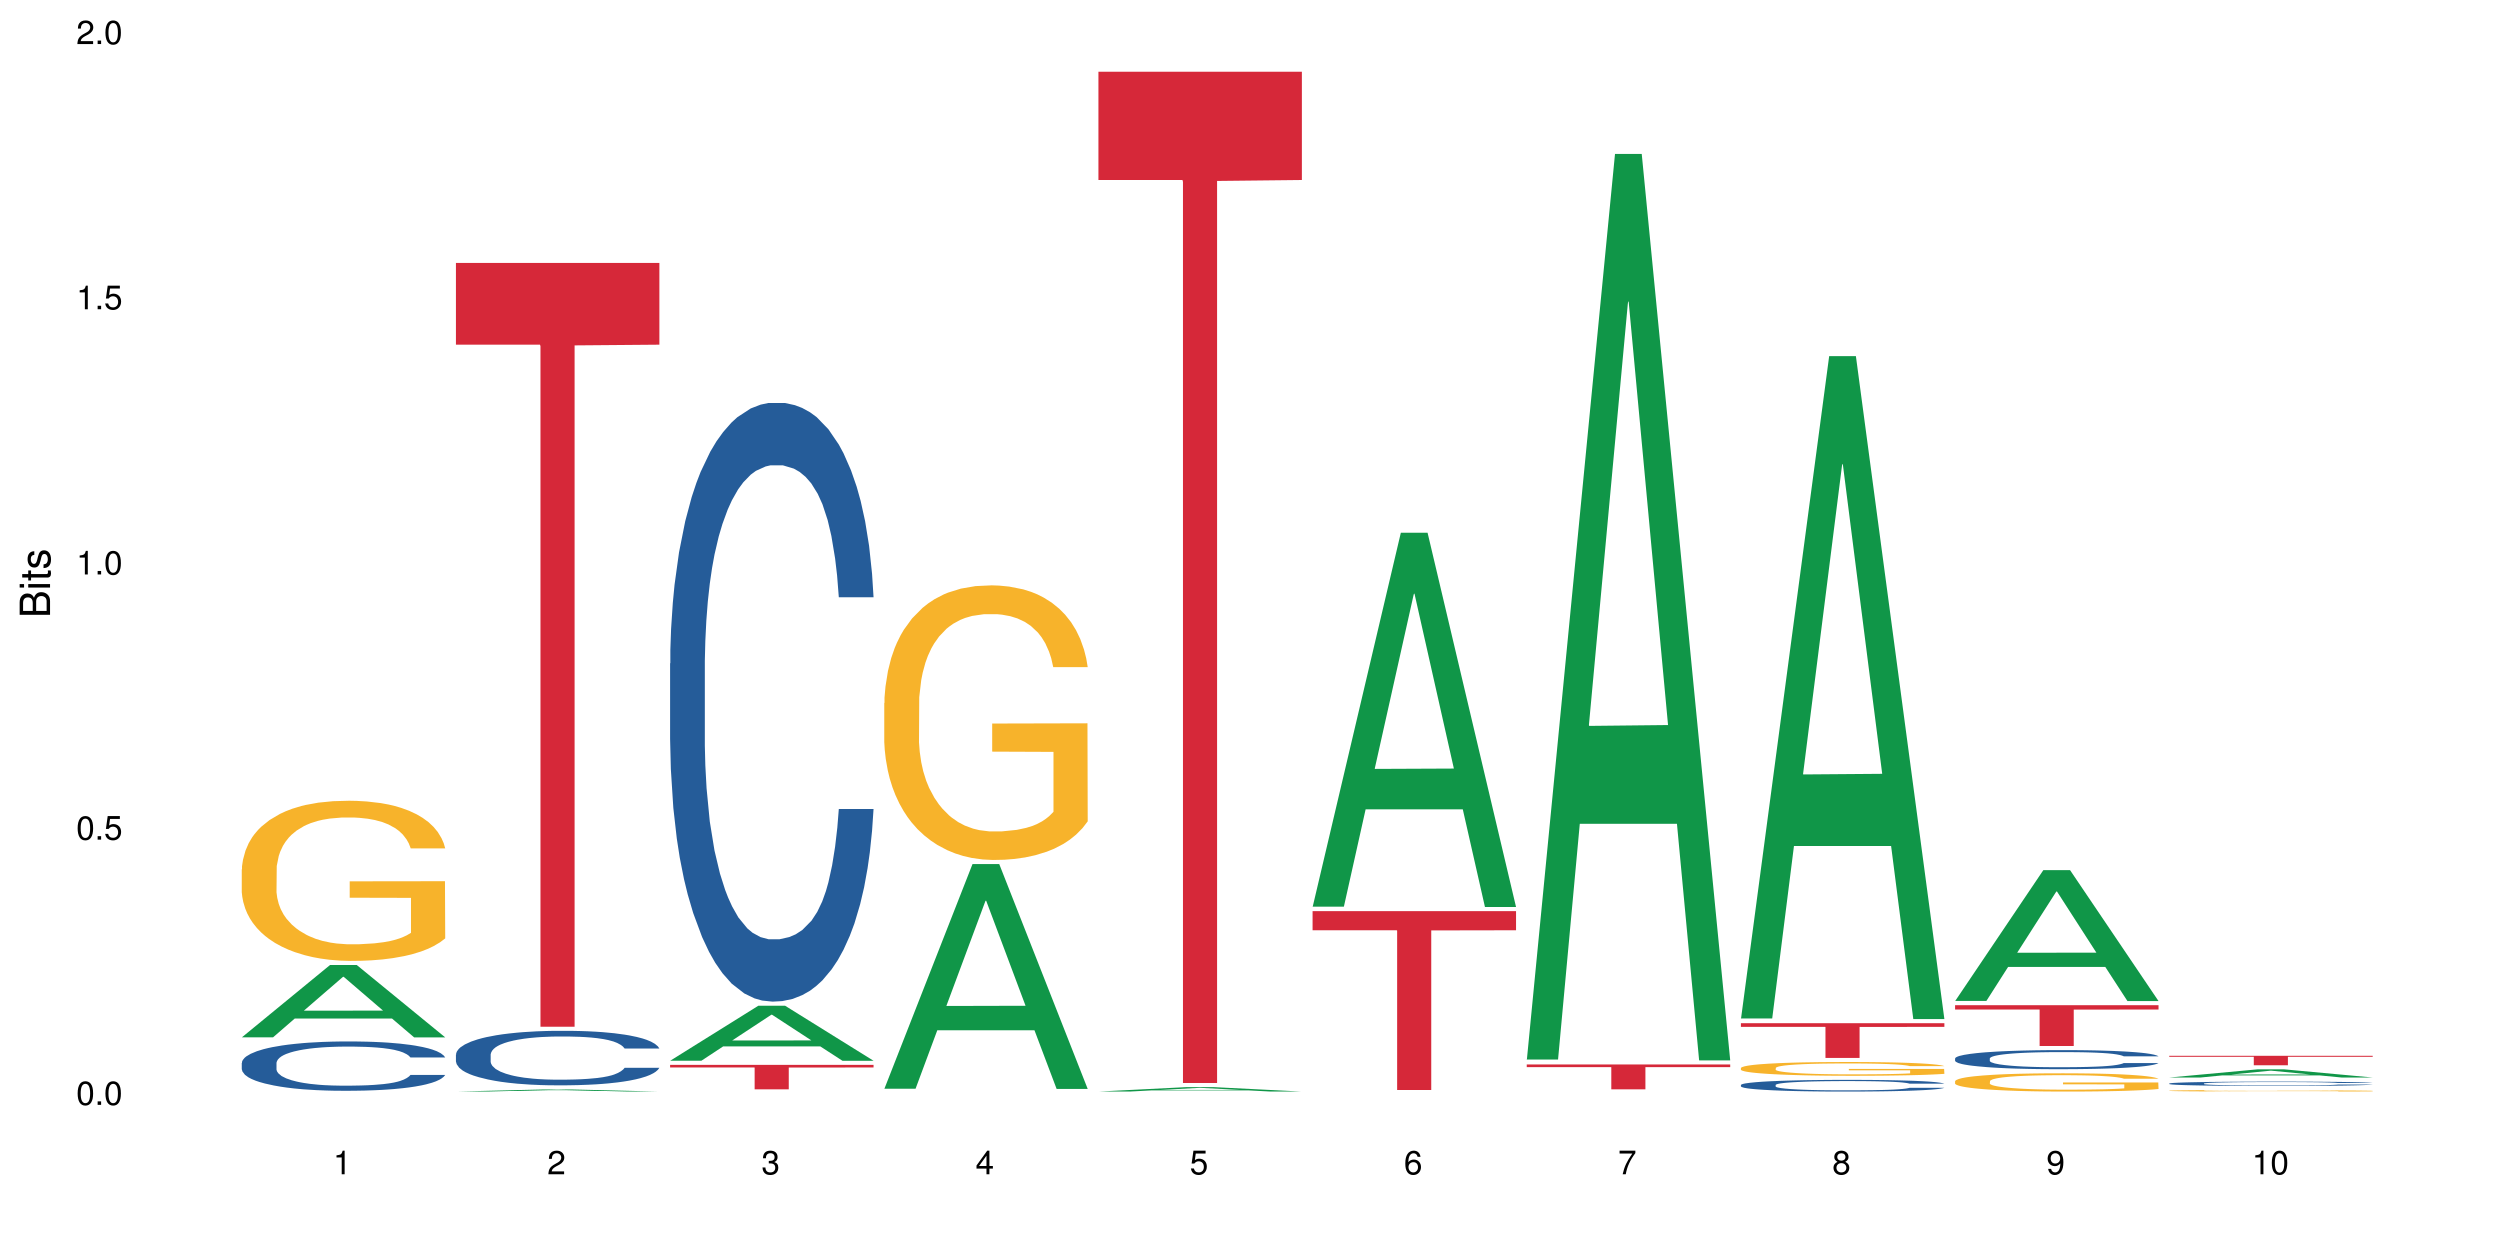 <?xml version="1.0" encoding="UTF-8"?>
<svg xmlns="http://www.w3.org/2000/svg" xmlns:xlink="http://www.w3.org/1999/xlink" width="720pt" height="360pt" viewBox="0 0 720 360" version="1.1">
<defs>
<g>
<symbol overflow="visible" id="glyph0-0">
<path style="stroke:none;" d=""/>
</symbol>
<symbol overflow="visible" id="glyph0-1">
<path style="stroke:none;" d="M 2.641 -6.797 C 2 -6.797 1.422 -6.531 1.078 -6.047 C 0.641 -5.453 0.406 -4.547 0.406 -3.297 C 0.406 -1 1.188 0.219 2.641 0.219 C 4.078 0.219 4.859 -1 4.859 -3.234 C 4.859 -4.562 4.656 -5.438 4.203 -6.047 C 3.844 -6.531 3.281 -6.797 2.641 -6.797 Z M 2.641 -6.047 C 3.547 -6.047 4 -5.125 4 -3.312 C 4 -1.375 3.562 -0.484 2.625 -0.484 C 1.734 -0.484 1.281 -1.422 1.281 -3.281 C 1.281 -5.141 1.734 -6.047 2.641 -6.047 Z M 2.641 -6.047 "/>
</symbol>
<symbol overflow="visible" id="glyph0-2">
<path style="stroke:none;" d="M 1.828 -1 L 0.828 -1 L 0.828 0 L 1.828 0 Z M 1.828 -1 "/>
</symbol>
<symbol overflow="visible" id="glyph0-3">
<path style="stroke:none;" d="M 4.562 -6.797 L 1.062 -6.797 L 0.547 -3.094 L 1.328 -3.094 C 1.719 -3.562 2.047 -3.734 2.578 -3.734 C 3.484 -3.734 4.062 -3.109 4.062 -2.094 C 4.062 -1.125 3.484 -0.531 2.578 -0.531 C 1.828 -0.531 1.375 -0.906 1.188 -1.672 L 0.328 -1.672 C 0.453 -1.109 0.547 -0.844 0.75 -0.594 C 1.125 -0.078 1.828 0.219 2.594 0.219 C 3.969 0.219 4.922 -0.781 4.922 -2.219 C 4.922 -3.562 4.031 -4.484 2.719 -4.484 C 2.25 -4.484 1.859 -4.359 1.469 -4.062 L 1.734 -5.969 L 4.562 -5.969 Z M 4.562 -6.797 "/>
</symbol>
<symbol overflow="visible" id="glyph0-4">
<path style="stroke:none;" d="M 2.484 -4.844 L 2.484 0 L 3.328 0 L 3.328 -6.797 L 2.766 -6.797 C 2.469 -5.75 2.281 -5.609 0.984 -5.453 L 0.984 -4.844 Z M 2.484 -4.844 "/>
</symbol>
<symbol overflow="visible" id="glyph0-5">
<path style="stroke:none;" d="M 4.859 -0.828 L 1.281 -0.828 C 1.359 -1.391 1.672 -1.75 2.5 -2.234 L 3.469 -2.75 C 4.406 -3.266 4.906 -3.969 4.906 -4.812 C 4.906 -5.375 4.672 -5.906 4.266 -6.266 C 3.859 -6.625 3.375 -6.797 2.719 -6.797 C 1.859 -6.797 1.219 -6.5 0.844 -5.922 C 0.609 -5.562 0.5 -5.125 0.484 -4.438 L 1.328 -4.438 C 1.359 -4.906 1.406 -5.188 1.531 -5.406 C 1.75 -5.812 2.188 -6.062 2.703 -6.062 C 3.469 -6.062 4.031 -5.516 4.031 -4.781 C 4.031 -4.25 3.719 -3.797 3.125 -3.438 L 2.234 -2.938 C 0.812 -2.141 0.406 -1.5 0.328 0 L 4.859 0 Z M 4.859 -0.828 "/>
</symbol>
<symbol overflow="visible" id="glyph0-6">
<path style="stroke:none;" d="M 2.125 -3.125 L 2.578 -3.125 C 3.516 -3.125 3.984 -2.703 3.984 -1.891 C 3.984 -1.031 3.469 -0.531 2.578 -0.531 C 1.656 -0.531 1.203 -0.984 1.156 -1.969 L 0.312 -1.969 C 0.344 -1.422 0.438 -1.078 0.609 -0.766 C 0.953 -0.109 1.625 0.219 2.547 0.219 C 3.953 0.219 4.859 -0.609 4.859 -1.906 C 4.859 -2.766 4.516 -3.25 3.703 -3.516 C 4.344 -3.766 4.656 -4.25 4.656 -4.938 C 4.656 -6.109 3.875 -6.797 2.578 -6.797 C 1.203 -6.797 0.484 -6.047 0.453 -4.609 L 1.297 -4.609 C 1.312 -5.016 1.344 -5.25 1.453 -5.453 C 1.641 -5.828 2.062 -6.062 2.594 -6.062 C 3.344 -6.062 3.797 -5.625 3.797 -4.906 C 3.797 -4.422 3.609 -4.141 3.25 -3.984 C 3.016 -3.891 2.719 -3.844 2.125 -3.844 Z M 2.125 -3.125 "/>
</symbol>
<symbol overflow="visible" id="glyph0-7">
<path style="stroke:none;" d="M 3.141 -1.625 L 3.141 0 L 3.984 0 L 3.984 -1.625 L 4.984 -1.625 L 4.984 -2.391 L 3.984 -2.391 L 3.984 -6.797 L 3.359 -6.797 L 0.266 -2.516 L 0.266 -1.625 Z M 3.141 -2.391 L 1 -2.391 L 3.141 -5.359 Z M 3.141 -2.391 "/>
</symbol>
<symbol overflow="visible" id="glyph0-8">
<path style="stroke:none;" d="M 4.781 -5.031 C 4.609 -6.141 3.891 -6.797 2.844 -6.797 C 2.094 -6.797 1.422 -6.438 1.031 -5.828 C 0.609 -5.172 0.406 -4.344 0.406 -3.094 C 0.406 -1.953 0.578 -1.234 0.984 -0.625 C 1.359 -0.078 1.953 0.219 2.703 0.219 C 3.984 0.219 4.922 -0.734 4.922 -2.078 C 4.922 -3.344 4.062 -4.234 2.844 -4.234 C 2.172 -4.234 1.641 -3.969 1.281 -3.469 C 1.281 -5.125 1.828 -6.047 2.797 -6.047 C 3.391 -6.047 3.797 -5.672 3.938 -5.031 Z M 2.734 -3.484 C 3.547 -3.484 4.062 -2.922 4.062 -2 C 4.062 -1.156 3.484 -0.531 2.703 -0.531 C 1.922 -0.531 1.328 -1.188 1.328 -2.047 C 1.328 -2.891 1.906 -3.484 2.734 -3.484 Z M 2.734 -3.484 "/>
</symbol>
<symbol overflow="visible" id="glyph0-9">
<path style="stroke:none;" d="M 4.984 -6.797 L 0.438 -6.797 L 0.438 -5.969 L 4.109 -5.969 C 2.5 -3.656 1.828 -2.234 1.328 0 L 2.219 0 C 2.594 -2.172 3.453 -4.047 4.984 -6.094 Z M 4.984 -6.797 "/>
</symbol>
<symbol overflow="visible" id="glyph0-10">
<path style="stroke:none;" d="M 3.75 -3.578 C 4.453 -4 4.688 -4.344 4.688 -4.984 C 4.688 -6.047 3.844 -6.797 2.641 -6.797 C 1.438 -6.797 0.594 -6.047 0.594 -4.984 C 0.594 -4.359 0.828 -4.016 1.516 -3.578 C 0.734 -3.203 0.359 -2.641 0.359 -1.891 C 0.359 -0.641 1.297 0.219 2.641 0.219 C 3.984 0.219 4.922 -0.641 4.922 -1.875 C 4.922 -2.641 4.531 -3.203 3.75 -3.578 Z M 2.641 -6.047 C 3.359 -6.047 3.812 -5.625 3.812 -4.969 C 3.812 -4.344 3.344 -3.922 2.641 -3.922 C 1.922 -3.922 1.453 -4.344 1.453 -4.984 C 1.453 -5.625 1.922 -6.047 2.641 -6.047 Z M 2.641 -3.203 C 3.484 -3.203 4.062 -2.672 4.062 -1.875 C 4.062 -1.062 3.484 -0.531 2.625 -0.531 C 1.797 -0.531 1.219 -1.078 1.219 -1.875 C 1.219 -2.672 1.797 -3.203 2.641 -3.203 Z M 2.641 -3.203 "/>
</symbol>
<symbol overflow="visible" id="glyph0-11">
<path style="stroke:none;" d="M 0.516 -1.547 C 0.672 -0.438 1.406 0.219 2.438 0.219 C 3.188 0.219 3.859 -0.141 4.266 -0.75 C 4.688 -1.406 4.891 -2.25 4.891 -3.484 C 4.891 -4.625 4.703 -5.359 4.312 -5.953 C 3.938 -6.5 3.344 -6.797 2.594 -6.797 C 1.297 -6.797 0.359 -5.844 0.359 -4.516 C 0.359 -3.25 1.234 -2.344 2.453 -2.344 C 3.094 -2.344 3.562 -2.578 4.016 -3.109 C 4 -1.453 3.469 -0.531 2.5 -0.531 C 1.906 -0.531 1.484 -0.906 1.359 -1.547 Z M 2.578 -6.062 C 3.375 -6.062 3.969 -5.406 3.969 -4.531 C 3.969 -3.688 3.375 -3.094 2.547 -3.094 C 1.734 -3.094 1.234 -3.672 1.234 -4.578 C 1.234 -5.438 1.797 -6.062 2.578 -6.062 Z M 2.578 -6.062 "/>
</symbol>
<symbol overflow="visible" id="glyph1-0">
<path style="stroke:none;" d=""/>
</symbol>
<symbol overflow="visible" id="glyph1-1">
<path style="stroke:none;" d="M 0 -0.953 L 0 -4.891 C 0 -5.719 -0.234 -6.344 -0.734 -6.797 C -1.188 -7.234 -1.812 -7.469 -2.5 -7.469 C -3.547 -7.469 -4.188 -7 -4.625 -5.875 C -4.984 -6.672 -5.641 -7.094 -6.531 -7.094 C -7.156 -7.094 -7.734 -6.859 -8.141 -6.391 C -8.562 -5.938 -8.75 -5.344 -8.75 -4.5 L -8.75 -0.953 Z M -4.984 -2.062 L -7.766 -2.062 L -7.766 -4.219 C -7.766 -4.844 -7.688 -5.203 -7.453 -5.5 C -7.219 -5.812 -6.859 -5.969 -6.375 -5.969 C -5.906 -5.969 -5.531 -5.812 -5.297 -5.5 C -5.062 -5.203 -4.984 -4.844 -4.984 -4.219 Z M -0.984 -2.062 L -4 -2.062 L -4 -4.781 C -4 -5.328 -3.859 -5.688 -3.578 -5.953 C -3.297 -6.219 -2.922 -6.359 -2.484 -6.359 C -2.062 -6.359 -1.688 -6.219 -1.406 -5.953 C -1.109 -5.688 -0.984 -5.328 -0.984 -4.781 Z M -0.984 -2.062 "/>
</symbol>
<symbol overflow="visible" id="glyph1-2">
<path style="stroke:none;" d="M -6.281 -1.797 L -6.281 -0.797 L 0 -0.797 L 0 -1.797 Z M -8.75 -1.797 L -8.75 -0.797 L -7.484 -0.797 L -7.484 -1.797 Z M -8.75 -1.797 "/>
</symbol>
<symbol overflow="visible" id="glyph1-3">
<path style="stroke:none;" d="M -6.281 -3.047 L -6.281 -2.016 L -8.016 -2.016 L -8.016 -1.016 L -6.281 -1.016 L -6.281 -0.172 L -5.469 -0.172 L -5.469 -1.016 L -0.719 -1.016 C -0.078 -1.016 0.281 -1.453 0.281 -2.234 C 0.281 -2.469 0.25 -2.719 0.188 -3.047 L -0.641 -3.047 C -0.609 -2.922 -0.594 -2.766 -0.594 -2.562 C -0.594 -2.141 -0.719 -2.016 -1.156 -2.016 L -5.469 -2.016 L -5.469 -3.047 Z M -6.281 -3.047 "/>
</symbol>
<symbol overflow="visible" id="glyph1-4">
<path style="stroke:none;" d="M -4.531 -5.25 C -5.766 -5.25 -6.469 -4.422 -6.469 -2.969 C -6.469 -1.516 -5.719 -0.562 -4.547 -0.562 C -3.562 -0.562 -3.094 -1.062 -2.734 -2.562 L -2.516 -3.484 C -2.344 -4.188 -2.094 -4.469 -1.625 -4.469 C -1.047 -4.469 -0.641 -3.875 -0.641 -3 C -0.641 -2.453 -0.797 -2 -1.062 -1.75 C -1.25 -1.594 -1.422 -1.531 -1.875 -1.469 L -1.875 -0.406 C -0.422 -0.453 0.281 -1.266 0.281 -2.922 C 0.281 -4.5 -0.5 -5.516 -1.719 -5.516 C -2.656 -5.516 -3.172 -4.984 -3.469 -3.734 L -3.703 -2.766 C -3.891 -1.953 -4.156 -1.609 -4.594 -1.609 C -5.172 -1.609 -5.547 -2.125 -5.547 -2.938 C -5.547 -3.75 -5.203 -4.172 -4.531 -4.203 Z M -4.531 -5.25 "/>
</symbol>
</g>
</defs>
<g id="surface100641">
<rect x="0" y="0" width="720" height="360" style="fill:rgb(100%,100%,100%);fill-opacity:1;stroke:none;"/>
<path style=" stroke:none;fill-rule:nonzero;fill:rgb(6.275%,58.824%,28.235%);fill-opacity:1;" d="M 69.629 298.75 L 69.691 298.73 L 95.047 277.922 L 102.746 277.922 L 128.223 298.77 L 119.273 298.77 L 112.887 293.328 L 84.902 293.328 L 78.645 298.75 L 69.629 298.75 L 87.598 291.074 L 110.32 291.055 L 98.988 281.328 L 98.863 281.309 L 98.738 281.367 L 87.535 291.055 L 87.598 291.074 Z M 69.629 298.75 "/>
<path style=" stroke:none;fill-rule:nonzero;fill:rgb(14.51%,36.078%,60%);fill-opacity:1;" d="M 69.629 306.129 L 69.699 306.113 L 69.699 305.801 L 69.914 305.309 L 70.414 304.688 L 70.914 304.258 L 72.203 303.492 L 73.988 302.75 L 75.848 302.18 L 77.203 301.844 L 78.418 301.582 L 81.207 301.102 L 82.992 300.855 L 84.922 300.637 L 87.281 300.414 L 88.996 300.285 L 92.852 300.078 L 95.711 299.988 L 97.926 299.949 L 102.715 299.949 L 105.574 300 L 107.645 300.066 L 109.93 300.168 L 111.859 300.285 L 115.219 300.57 L 118.219 300.934 L 119.578 301.141 L 121.723 301.543 L 123.367 301.934 L 124.508 302.273 L 125.797 302.75 L 126.938 303.336 L 127.797 304 L 128.223 304.555 L 118.219 304.555 L 117.719 304.035 L 117.148 303.633 L 116.078 303.102 L 115.004 302.727 L 113.504 302.348 L 112.148 302.102 L 110.289 301.855 L 108.645 301.699 L 106.93 301.582 L 105.285 301.504 L 102.141 301.43 L 98.5 301.43 L 97.141 301.453 L 94.355 301.559 L 92.852 301.648 L 90.711 301.832 L 89.207 302 L 87.422 302.258 L 86.207 302.48 L 84.707 302.816 L 83.637 303.117 L 82.422 303.543 L 81.707 303.867 L 81.062 304.23 L 80.492 304.66 L 80.062 305.113 L 79.777 305.594 L 79.633 306.062 L 79.633 308.074 L 79.777 308.543 L 80.133 309.086 L 81.062 309.879 L 82.422 310.566 L 83.992 311.113 L 85.492 311.5 L 86.352 311.684 L 87.492 311.891 L 89.281 312.152 L 91.852 312.41 L 93.352 312.516 L 95.641 312.617 L 97.996 312.668 L 101.141 312.668 L 103.93 312.617 L 105.785 312.555 L 107.715 312.449 L 110.359 312.227 L 112.004 312.02 L 113.434 311.773 L 114.504 311.527 L 115.219 311.32 L 116.293 310.918 L 117.148 310.477 L 117.793 310.023 L 118.219 309.582 L 128.223 309.582 L 127.797 310.098 L 127.152 310.605 L 126.508 310.98 L 125.508 311.438 L 124.367 311.84 L 122.723 312.293 L 121.363 312.594 L 119.578 312.918 L 117.934 313.164 L 116.148 313.383 L 113.504 313.645 L 111.789 313.773 L 109.93 313.891 L 107.715 313.992 L 104.93 314.086 L 101.93 314.137 L 99.141 314.148 L 96.141 314.125 L 93.926 314.07 L 90.996 313.953 L 87.352 313.723 L 84.707 313.477 L 82.633 313.227 L 80.848 312.969 L 78.848 312.617 L 76.273 312.047 L 74.703 311.605 L 73.633 311.242 L 72.418 310.734 L 71.559 310.281 L 70.559 309.555 L 69.844 308.633 L 69.629 307.918 Z M 69.629 306.129 "/>
<path style=" stroke:none;fill-rule:nonzero;fill:rgb(96.863%,70.196%,16.863%);fill-opacity:1;" d="M 69.629 250.371 L 69.699 250.328 L 69.699 249.488 L 69.988 247.59 L 70.703 244.98 L 71.629 242.832 L 72.629 241.145 L 73.273 240.262 L 74.344 238.996 L 75.273 238.07 L 77.633 236.176 L 80.633 234.406 L 82.277 233.648 L 84.137 232.93 L 86.777 232.129 L 87.992 231.836 L 91.711 231.16 L 95.926 230.742 L 100.57 230.613 L 102.715 230.656 L 105.645 230.824 L 109.645 231.289 L 111.934 231.711 L 113.719 232.129 L 115.578 232.68 L 117.863 233.52 L 120.008 234.531 L 121.723 235.543 L 123.438 236.805 L 124.867 238.156 L 126.082 239.629 L 127.152 241.398 L 127.797 242.871 L 128.223 244.348 L 118.293 244.348 L 117.719 242.871 L 117.078 241.734 L 116.004 240.344 L 114.934 239.336 L 113.863 238.535 L 111.859 237.438 L 110.145 236.766 L 108.004 236.176 L 105.93 235.797 L 103.57 235.543 L 102.141 235.457 L 98.355 235.457 L 94.926 235.754 L 92.926 236.09 L 91.496 236.426 L 89.496 237.059 L 88.281 237.566 L 87.566 237.902 L 85.422 239.207 L 83.992 240.387 L 83.207 241.188 L 82.207 242.453 L 81.492 243.59 L 80.707 245.273 L 80.277 246.539 L 79.703 249.402 L 79.633 256.984 L 79.848 258.586 L 80.277 260.312 L 80.848 261.828 L 81.707 263.43 L 82.562 264.652 L 84.062 266.297 L 85.352 267.391 L 86.352 268.105 L 88.281 269.242 L 89.066 269.621 L 90.922 270.383 L 92.852 270.973 L 95.211 271.477 L 96.996 271.73 L 99.855 271.941 L 103.5 271.941 L 107.789 271.688 L 110.504 271.352 L 112.359 271.012 L 113.574 270.719 L 115.078 270.254 L 116.148 269.832 L 117.148 269.371 L 118.363 268.652 L 118.363 258.586 L 100.715 258.543 L 100.715 253.824 L 128.152 253.785 L 128.223 270.254 L 126.723 271.391 L 124.867 272.488 L 123.078 273.328 L 121.223 274.047 L 118.578 274.848 L 116.434 275.352 L 113.148 275.941 L 110.145 276.32 L 107 276.574 L 104.215 276.699 L 100.93 276.742 L 97.996 276.656 L 94.855 276.406 L 92.352 276.066 L 90.066 275.648 L 87.781 275.098 L 84.922 274.215 L 83.062 273.5 L 81.133 272.613 L 79.203 271.562 L 77.488 270.422 L 76.348 269.539 L 75.203 268.527 L 73.988 267.266 L 72.844 265.832 L 71.988 264.527 L 71.203 263.051 L 70.629 261.66 L 70.059 259.766 L 69.773 258.25 L 69.629 256.941 Z M 69.629 250.371 "/>
<path style=" stroke:none;fill-rule:nonzero;fill:rgb(6.275%,58.824%,28.235%);fill-opacity:1;" d="M 131.309 314.371 L 131.371 314.371 L 156.727 313.758 L 164.426 313.758 L 189.902 314.371 L 180.953 314.371 L 174.566 314.211 L 146.582 314.211 L 140.324 314.371 L 131.309 314.371 L 149.273 314.145 L 172 314.145 L 160.668 313.859 L 160.418 313.859 L 149.211 314.145 L 149.273 314.145 Z M 131.309 314.371 "/>
<path style=" stroke:none;fill-rule:nonzero;fill:rgb(14.51%,36.078%,60%);fill-opacity:1;" d="M 131.309 303.715 L 131.379 303.699 L 131.379 303.355 L 131.594 302.809 L 132.094 302.121 L 132.594 301.648 L 133.883 300.801 L 135.668 299.984 L 137.523 299.352 L 138.883 298.98 L 140.098 298.691 L 142.883 298.16 L 144.672 297.887 L 146.602 297.645 L 148.957 297.402 L 150.672 297.258 L 154.531 297.027 L 157.391 296.926 L 159.605 296.883 L 164.395 296.883 L 167.25 296.941 L 169.324 297.012 L 171.609 297.129 L 173.539 297.258 L 176.898 297.574 L 179.898 297.977 L 181.258 298.203 L 183.402 298.648 L 185.043 299.078 L 186.188 299.453 L 187.473 299.984 L 188.617 300.629 L 189.477 301.359 L 189.902 301.977 L 179.898 301.977 L 179.398 301.402 L 178.828 300.957 L 177.758 300.371 L 176.684 299.953 L 175.184 299.539 L 173.824 299.266 L 171.969 298.992 L 170.324 298.82 L 168.609 298.691 L 166.965 298.605 L 163.82 298.52 L 160.176 298.52 L 158.82 298.547 L 156.031 298.664 L 154.531 298.766 L 152.387 298.965 L 150.887 299.152 L 149.102 299.438 L 147.887 299.684 L 146.387 300.055 L 145.312 300.387 L 144.098 300.859 L 143.387 301.219 L 142.742 301.617 L 142.172 302.094 L 141.742 302.594 L 141.457 303.125 L 141.312 303.641 L 141.312 305.867 L 141.457 306.383 L 141.812 306.984 L 142.742 307.859 L 144.098 308.621 L 145.672 309.223 L 147.172 309.652 L 148.031 309.855 L 149.172 310.082 L 150.961 310.371 L 153.531 310.656 L 155.031 310.773 L 157.32 310.887 L 159.676 310.945 L 162.82 310.945 L 165.609 310.887 L 167.465 310.816 L 169.395 310.699 L 172.039 310.457 L 173.684 310.227 L 175.113 309.953 L 176.184 309.684 L 176.898 309.453 L 177.969 309.008 L 178.828 308.52 L 179.473 308.016 L 179.898 307.531 L 189.902 307.531 L 189.477 308.105 L 188.832 308.664 L 188.188 309.078 L 187.188 309.582 L 186.047 310.027 L 184.402 310.527 L 183.043 310.859 L 181.258 311.219 L 179.613 311.488 L 177.828 311.734 L 175.184 312.02 L 173.469 312.164 L 171.609 312.293 L 169.395 312.406 L 166.609 312.508 L 163.605 312.566 L 160.82 312.578 L 157.82 312.551 L 155.605 312.492 L 152.676 312.363 L 149.031 312.105 L 146.387 311.832 L 144.312 311.562 L 142.527 311.273 L 140.527 310.887 L 137.953 310.254 L 136.383 309.77 L 135.309 309.367 L 134.094 308.805 L 133.238 308.305 L 132.238 307.5 L 131.523 306.48 L 131.309 305.691 Z M 131.309 303.715 "/>
<path style=" stroke:none;fill-rule:nonzero;fill:rgb(83.922%,15.686%,22.353%);fill-opacity:1;" d="M 131.309 75.719 L 189.902 75.719 L 189.902 99.266 L 165.484 99.473 L 165.484 295.703 L 155.656 295.703 L 155.656 99.68 L 155.516 99.266 L 131.309 99.266 Z M 131.309 75.719 "/>
<path style=" stroke:none;fill-rule:nonzero;fill:rgb(6.275%,58.824%,28.235%);fill-opacity:1;" d="M 192.988 305.488 L 193.051 305.473 L 218.402 289.652 L 226.105 289.652 L 251.582 305.504 L 242.629 305.504 L 236.246 301.367 L 208.262 301.367 L 202.004 305.488 L 192.988 305.488 L 210.953 299.656 L 233.68 299.641 L 222.348 292.242 L 222.223 292.23 L 222.098 292.273 L 210.891 299.641 L 210.953 299.656 Z M 192.988 305.488 "/>
<path style=" stroke:none;fill-rule:nonzero;fill:rgb(14.51%,36.078%,60%);fill-opacity:1;" d="M 192.988 191.074 L 193.059 190.918 L 193.059 187.137 L 193.273 181.148 L 193.773 173.582 L 194.273 168.383 L 195.559 159.082 L 197.348 150.098 L 199.203 143.164 L 200.562 139.066 L 201.777 135.914 L 204.562 130.082 L 206.352 127.09 L 208.281 124.41 L 210.637 121.73 L 212.352 120.156 L 216.211 117.633 L 219.07 116.531 L 221.285 116.059 L 226.074 116.059 L 228.93 116.688 L 231.004 117.477 L 233.289 118.734 L 235.219 120.156 L 238.578 123.621 L 241.578 128.035 L 242.938 130.555 L 245.082 135.441 L 246.723 140.172 L 247.867 144.27 L 249.152 150.098 L 250.297 157.191 L 251.152 165.23 L 251.582 172.004 L 241.578 172.004 L 241.078 165.703 L 240.508 160.816 L 239.434 154.355 L 238.363 149.785 L 236.863 145.215 L 235.504 142.219 L 233.648 139.223 L 232.004 137.332 L 230.289 135.914 L 228.645 134.969 L 225.5 134.023 L 221.855 134.023 L 220.5 134.34 L 217.711 135.598 L 216.211 136.703 L 214.066 138.91 L 212.566 140.957 L 210.781 144.109 L 209.566 146.789 L 208.066 150.887 L 206.992 154.512 L 205.777 159.711 L 205.062 163.652 L 204.422 168.066 L 203.848 173.266 L 203.422 178.781 L 203.133 184.613 L 202.992 190.289 L 202.992 214.715 L 203.133 220.391 L 203.492 227.008 L 204.422 236.621 L 205.777 244.977 L 207.352 251.594 L 208.852 256.324 L 209.707 258.531 L 210.852 261.051 L 212.637 264.203 L 215.211 267.355 L 216.711 268.617 L 219 269.879 L 221.355 270.508 L 224.5 270.508 L 227.289 269.879 L 229.145 269.09 L 231.074 267.828 L 233.719 265.148 L 235.363 262.629 L 236.793 259.633 L 237.863 256.637 L 238.578 254.117 L 239.648 249.23 L 240.508 243.871 L 241.148 238.355 L 241.578 233 L 251.582 233 L 251.152 239.301 L 250.512 245.449 L 249.867 250.02 L 248.867 255.535 L 247.723 260.422 L 246.082 265.938 L 244.723 269.562 L 242.938 273.504 L 241.293 276.496 L 239.508 279.176 L 236.863 282.328 L 235.148 283.902 L 233.289 285.324 L 231.074 286.582 L 228.289 287.688 L 225.285 288.316 L 222.5 288.473 L 219.5 288.16 L 217.285 287.527 L 214.352 286.109 L 210.711 283.273 L 208.066 280.277 L 205.992 277.285 L 204.207 274.133 L 202.207 269.879 L 199.633 262.941 L 198.062 257.586 L 196.988 253.172 L 195.773 247.023 L 194.918 241.508 L 193.918 232.684 L 193.203 221.492 L 192.988 212.824 Z M 192.988 191.074 "/>
<path style=" stroke:none;fill-rule:nonzero;fill:rgb(83.922%,15.686%,22.353%);fill-opacity:1;" d="M 192.988 306.684 L 251.582 306.684 L 251.582 307.438 L 227.164 307.445 L 227.164 313.723 L 217.336 313.723 L 217.336 307.449 L 217.195 307.438 L 192.988 307.438 Z M 192.988 306.684 "/>
<path style=" stroke:none;fill-rule:nonzero;fill:rgb(6.275%,58.824%,28.235%);fill-opacity:1;" d="M 254.668 313.559 L 254.73 313.5 L 280.082 248.852 L 287.781 248.852 L 313.262 313.621 L 304.309 313.621 L 297.926 296.715 L 269.941 296.715 L 263.68 313.559 L 254.668 313.559 L 272.633 289.719 L 295.359 289.66 L 284.027 259.434 L 283.902 259.375 L 283.777 259.555 L 272.57 289.66 L 272.633 289.719 Z M 254.668 313.559 "/>
<path style=" stroke:none;fill-rule:nonzero;fill:rgb(96.863%,70.196%,16.863%);fill-opacity:1;" d="M 254.668 202.457 L 254.738 202.383 L 254.738 200.938 L 255.023 197.688 L 255.738 193.211 L 256.668 189.527 L 257.668 186.637 L 258.312 185.121 L 259.383 182.953 L 260.312 181.363 L 262.672 178.113 L 265.672 175.082 L 267.316 173.781 L 269.172 172.551 L 271.816 171.18 L 273.031 170.676 L 276.746 169.52 L 280.965 168.797 L 285.609 168.578 L 287.75 168.652 L 290.68 168.941 L 294.684 169.734 L 296.969 170.457 L 298.758 171.18 L 300.613 172.121 L 302.902 173.562 L 305.043 175.297 L 306.758 177.031 L 308.473 179.199 L 309.902 181.508 L 311.117 184.039 L 312.191 187.07 L 312.832 189.598 L 313.262 192.129 L 303.328 192.129 L 302.758 189.598 L 302.113 187.648 L 301.043 185.266 L 299.973 183.531 L 298.898 182.16 L 296.898 180.281 L 295.184 179.125 L 293.039 178.113 L 290.969 177.465 L 288.609 177.031 L 287.18 176.887 L 283.395 176.887 L 279.961 177.391 L 277.961 177.969 L 276.531 178.547 L 274.531 179.633 L 273.316 180.5 L 272.602 181.074 L 270.457 183.316 L 269.031 185.336 L 268.242 186.711 L 267.242 188.875 L 266.527 190.828 L 265.742 193.715 L 265.312 195.883 L 264.742 200.797 L 264.672 213.797 L 264.887 216.543 L 265.312 219.504 L 265.887 222.102 L 266.742 224.848 L 267.602 226.941 L 269.102 229.758 L 270.387 231.637 L 271.387 232.867 L 273.316 234.816 L 274.102 235.465 L 275.961 236.766 L 277.891 237.777 L 280.25 238.645 L 282.035 239.078 L 284.895 239.438 L 288.539 239.438 L 292.824 239.004 L 295.539 238.426 L 297.398 237.848 L 298.613 237.344 L 300.113 236.551 L 301.188 235.828 L 302.188 235.031 L 303.402 233.805 L 303.402 216.543 L 285.75 216.469 L 285.75 208.379 L 313.191 208.309 L 313.262 236.551 L 311.762 238.5 L 309.902 240.379 L 308.117 241.82 L 306.258 243.051 L 303.617 244.422 L 301.473 245.289 L 298.184 246.301 L 295.184 246.949 L 292.039 247.383 L 289.254 247.602 L 285.965 247.672 L 283.035 247.527 L 279.891 247.094 L 277.391 246.516 L 275.105 245.793 L 272.816 244.855 L 269.957 243.34 L 268.102 242.109 L 266.172 240.594 L 264.242 238.789 L 262.527 236.84 L 261.383 235.32 L 260.242 233.586 L 259.027 231.422 L 257.883 228.965 L 257.023 226.727 L 256.238 224.199 L 255.668 221.812 L 255.094 218.562 L 254.809 215.965 L 254.668 213.723 Z M 254.668 202.457 "/>
<path style=" stroke:none;fill-rule:nonzero;fill:rgb(6.275%,58.824%,28.235%);fill-opacity:1;" d="M 316.348 314.371 L 316.41 314.367 L 341.762 313.09 L 349.461 313.09 L 374.941 314.371 L 365.988 314.371 L 359.605 314.035 L 331.621 314.035 L 325.359 314.371 L 316.348 314.371 L 334.312 313.898 L 357.039 313.898 L 345.707 313.301 L 345.457 313.301 L 334.25 313.898 L 334.312 313.898 Z M 316.348 314.371 "/>
<path style=" stroke:none;fill-rule:nonzero;fill:rgb(83.922%,15.686%,22.353%);fill-opacity:1;" d="M 316.348 20.664 L 374.941 20.664 L 374.941 51.84 L 350.52 52.113 L 350.52 311.91 L 340.695 311.91 L 340.695 52.387 L 340.555 51.84 L 316.348 51.84 Z M 316.348 20.664 "/>
<path style=" stroke:none;fill-rule:nonzero;fill:rgb(6.275%,58.824%,28.235%);fill-opacity:1;" d="M 378.023 261.117 L 378.086 261.016 L 403.441 153.43 L 411.141 153.43 L 436.621 261.219 L 427.668 261.219 L 421.281 233.082 L 393.301 233.082 L 387.039 261.117 L 378.023 261.117 L 395.992 221.445 L 418.715 221.344 L 407.387 171.039 L 407.262 170.941 L 407.137 171.242 L 395.93 221.344 L 395.992 221.445 Z M 378.023 261.117 "/>
<path style=" stroke:none;fill-rule:nonzero;fill:rgb(83.922%,15.686%,22.353%);fill-opacity:1;" d="M 378.023 262.398 L 436.621 262.398 L 436.621 267.914 L 412.199 267.961 L 412.199 313.918 L 402.375 313.918 L 402.375 268.012 L 402.23 267.914 L 378.023 267.914 Z M 378.023 262.398 "/>
<path style=" stroke:none;fill-rule:nonzero;fill:rgb(6.275%,58.824%,28.235%);fill-opacity:1;" d="M 439.703 305.141 L 439.766 304.898 L 465.121 44.34 L 472.82 44.34 L 498.301 305.387 L 489.348 305.387 L 482.961 237.246 L 454.98 237.246 L 448.719 305.141 L 439.703 305.141 L 457.672 209.059 L 480.395 208.812 L 469.066 86.992 L 468.938 86.746 L 468.812 87.48 L 457.609 208.812 L 457.672 209.059 Z M 439.703 305.141 "/>
<path style=" stroke:none;fill-rule:nonzero;fill:rgb(83.922%,15.686%,22.353%);fill-opacity:1;" d="M 439.703 306.566 L 498.301 306.566 L 498.301 307.332 L 473.879 307.34 L 473.879 313.719 L 464.055 313.719 L 464.055 307.348 L 463.91 307.332 L 439.703 307.332 Z M 439.703 306.566 "/>
<path style=" stroke:none;fill-rule:nonzero;fill:rgb(6.275%,58.824%,28.235%);fill-opacity:1;" d="M 501.383 293.312 L 501.445 293.133 L 526.801 102.574 L 534.5 102.574 L 559.98 293.492 L 551.027 293.492 L 544.641 243.656 L 516.66 243.656 L 510.398 293.312 L 501.383 293.312 L 519.352 223.039 L 542.074 222.859 L 530.742 133.766 L 530.617 133.586 L 530.492 134.125 L 519.289 222.859 L 519.352 223.039 Z M 501.383 293.312 "/>
<path style=" stroke:none;fill-rule:nonzero;fill:rgb(14.51%,36.078%,60%);fill-opacity:1;" d="M 501.383 312.469 L 501.453 312.465 L 501.453 312.391 L 501.668 312.273 L 502.168 312.125 L 502.668 312.023 L 503.957 311.844 L 505.742 311.668 L 507.602 311.531 L 508.957 311.453 L 510.172 311.391 L 512.961 311.277 L 514.746 311.219 L 516.676 311.168 L 519.035 311.113 L 520.75 311.082 L 524.605 311.035 L 527.465 311.012 L 529.68 311.004 L 534.469 311.004 L 537.328 311.016 L 539.398 311.031 L 541.688 311.055 L 543.613 311.082 L 546.973 311.152 L 549.977 311.238 L 551.332 311.285 L 553.477 311.383 L 555.121 311.473 L 556.262 311.555 L 557.551 311.668 L 558.691 311.809 L 559.551 311.965 L 559.98 312.098 L 549.977 312.098 L 549.473 311.973 L 548.902 311.879 L 547.832 311.75 L 546.758 311.664 L 545.258 311.574 L 543.902 311.516 L 542.043 311.457 L 540.398 311.418 L 538.684 311.391 L 537.039 311.371 L 533.898 311.355 L 530.254 311.355 L 528.895 311.359 L 526.109 311.387 L 524.605 311.406 L 522.465 311.449 L 520.961 311.488 L 519.176 311.551 L 517.961 311.605 L 516.461 311.684 L 515.391 311.754 L 514.176 311.855 L 513.461 311.934 L 512.816 312.02 L 512.246 312.121 L 511.816 312.227 L 511.531 312.344 L 511.387 312.453 L 511.387 312.93 L 511.531 313.043 L 511.887 313.172 L 512.816 313.359 L 514.176 313.52 L 515.746 313.652 L 517.246 313.742 L 518.105 313.785 L 519.246 313.836 L 521.035 313.898 L 523.605 313.957 L 525.105 313.984 L 527.395 314.008 L 529.754 314.02 L 532.895 314.02 L 535.684 314.008 L 537.543 313.992 L 539.469 313.969 L 542.113 313.914 L 543.758 313.867 L 545.188 313.809 L 546.258 313.75 L 546.973 313.699 L 548.047 313.605 L 548.902 313.5 L 549.547 313.391 L 549.977 313.289 L 559.98 313.289 L 559.551 313.41 L 558.906 313.531 L 558.266 313.621 L 557.262 313.727 L 556.121 313.824 L 554.477 313.93 L 553.117 314 L 551.332 314.078 L 549.688 314.137 L 547.902 314.188 L 545.258 314.25 L 543.543 314.281 L 541.688 314.309 L 539.469 314.332 L 536.684 314.355 L 533.684 314.367 L 530.895 314.371 L 527.895 314.363 L 525.68 314.352 L 522.75 314.324 L 519.105 314.27 L 516.461 314.211 L 514.391 314.152 L 512.602 314.09 L 510.602 314.008 L 508.027 313.871 L 506.457 313.766 L 505.387 313.68 L 504.172 313.562 L 503.312 313.453 L 502.312 313.281 L 501.598 313.062 L 501.383 312.895 Z M 501.383 312.469 "/>
<path style=" stroke:none;fill-rule:nonzero;fill:rgb(96.863%,70.196%,16.863%);fill-opacity:1;" d="M 501.383 307.559 L 501.453 307.555 L 501.453 307.48 L 501.742 307.316 L 502.457 307.094 L 503.383 306.91 L 504.383 306.766 L 505.027 306.688 L 506.102 306.578 L 507.027 306.5 L 509.387 306.336 L 512.387 306.184 L 514.031 306.121 L 515.891 306.059 L 518.535 305.988 L 519.75 305.965 L 523.465 305.906 L 527.68 305.871 L 532.324 305.859 L 534.469 305.863 L 537.398 305.875 L 541.398 305.918 L 543.688 305.953 L 545.473 305.988 L 547.332 306.035 L 549.617 306.109 L 551.762 306.195 L 553.477 306.281 L 555.191 306.391 L 556.621 306.508 L 557.836 306.633 L 558.906 306.785 L 559.551 306.914 L 559.98 307.039 L 550.047 307.039 L 549.473 306.914 L 548.832 306.816 L 547.758 306.695 L 546.688 306.609 L 545.617 306.539 L 543.613 306.445 L 541.898 306.387 L 539.758 306.336 L 537.684 306.305 L 535.324 306.281 L 533.898 306.273 L 530.109 306.273 L 526.68 306.301 L 524.68 306.328 L 523.25 306.359 L 521.25 306.414 L 520.035 306.457 L 519.32 306.484 L 517.176 306.598 L 515.746 306.699 L 514.961 306.766 L 513.961 306.875 L 513.246 306.973 L 512.461 307.117 L 512.031 307.227 L 511.461 307.473 L 511.387 308.125 L 511.602 308.262 L 512.031 308.41 L 512.602 308.543 L 513.461 308.68 L 514.316 308.785 L 515.816 308.926 L 517.105 309.02 L 518.105 309.082 L 520.035 309.18 L 520.82 309.211 L 522.68 309.277 L 524.605 309.328 L 526.965 309.371 L 528.75 309.395 L 531.609 309.41 L 535.254 309.41 L 539.543 309.391 L 542.258 309.359 L 544.113 309.332 L 545.328 309.305 L 546.832 309.266 L 547.902 309.23 L 548.902 309.191 L 550.117 309.129 L 550.117 308.262 L 532.469 308.258 L 532.469 307.855 L 559.906 307.852 L 559.98 309.266 L 558.477 309.363 L 556.621 309.457 L 554.832 309.531 L 552.977 309.594 L 550.332 309.66 L 548.188 309.703 L 544.902 309.754 L 541.898 309.789 L 538.754 309.809 L 535.969 309.82 L 532.684 309.824 L 529.754 309.816 L 526.609 309.797 L 524.105 309.766 L 521.82 309.73 L 519.535 309.684 L 516.676 309.605 L 514.816 309.547 L 512.887 309.469 L 510.957 309.379 L 509.242 309.281 L 508.102 309.203 L 506.957 309.117 L 505.742 309.008 L 504.598 308.887 L 503.742 308.773 L 502.957 308.648 L 502.383 308.527 L 501.812 308.363 L 501.527 308.234 L 501.383 308.121 Z M 501.383 307.559 "/>
<path style=" stroke:none;fill-rule:nonzero;fill:rgb(83.922%,15.686%,22.353%);fill-opacity:1;" d="M 501.383 294.672 L 559.98 294.672 L 559.98 295.742 L 535.559 295.754 L 535.559 304.68 L 525.734 304.68 L 525.734 295.762 L 525.59 295.742 L 501.383 295.742 Z M 501.383 294.672 "/>
<path style=" stroke:none;fill-rule:nonzero;fill:rgb(6.275%,58.824%,28.235%);fill-opacity:1;" d="M 563.062 288.273 L 563.125 288.238 L 588.48 250.605 L 596.18 250.605 L 621.656 288.309 L 612.707 288.309 L 606.32 278.469 L 578.336 278.469 L 572.078 288.273 L 563.062 288.273 L 581.031 274.395 L 603.754 274.359 L 592.422 256.766 L 592.297 256.73 L 592.172 256.836 L 580.965 274.359 L 581.031 274.395 Z M 563.062 288.273 "/>
<path style=" stroke:none;fill-rule:nonzero;fill:rgb(14.51%,36.078%,60%);fill-opacity:1;" d="M 563.062 304.824 L 563.133 304.82 L 563.133 304.699 L 563.348 304.508 L 563.848 304.27 L 564.348 304.102 L 565.637 303.805 L 567.422 303.52 L 569.281 303.297 L 570.637 303.168 L 571.852 303.066 L 574.641 302.883 L 576.426 302.785 L 578.355 302.699 L 580.711 302.617 L 582.426 302.566 L 586.285 302.484 L 589.145 302.449 L 591.359 302.434 L 596.148 302.434 L 599.004 302.453 L 601.078 302.48 L 603.363 302.52 L 605.293 302.566 L 608.652 302.676 L 611.652 302.816 L 613.012 302.898 L 615.156 303.051 L 616.797 303.203 L 617.941 303.332 L 619.227 303.52 L 620.371 303.746 L 621.23 304 L 621.656 304.219 L 611.652 304.219 L 611.152 304.016 L 610.582 303.859 L 609.512 303.656 L 608.438 303.508 L 606.938 303.363 L 605.578 303.27 L 603.723 303.172 L 602.078 303.113 L 600.363 303.066 L 598.719 303.039 L 595.574 303.008 L 591.93 303.008 L 590.574 303.016 L 587.785 303.059 L 586.285 303.094 L 584.145 303.164 L 582.641 303.227 L 580.855 303.328 L 579.641 303.414 L 578.141 303.543 L 577.066 303.66 L 575.855 303.824 L 575.141 303.953 L 574.496 304.094 L 573.926 304.258 L 573.496 304.434 L 573.211 304.621 L 573.066 304.801 L 573.066 305.578 L 573.211 305.758 L 573.566 305.969 L 574.496 306.277 L 575.855 306.543 L 577.426 306.754 L 578.926 306.902 L 579.785 306.973 L 580.926 307.055 L 582.715 307.156 L 585.285 307.254 L 586.785 307.297 L 589.074 307.336 L 591.43 307.355 L 594.574 307.355 L 597.363 307.336 L 599.219 307.309 L 601.148 307.27 L 603.793 307.184 L 605.438 307.105 L 606.867 307.008 L 607.938 306.914 L 608.652 306.832 L 609.723 306.68 L 610.582 306.508 L 611.227 306.332 L 611.652 306.16 L 621.656 306.16 L 621.23 306.363 L 620.586 306.559 L 619.941 306.703 L 618.941 306.879 L 617.801 307.035 L 616.156 307.211 L 614.797 307.324 L 613.012 307.449 L 611.367 307.547 L 609.582 307.633 L 606.938 307.73 L 605.223 307.781 L 603.363 307.828 L 601.148 307.867 L 598.363 307.902 L 595.363 307.922 L 592.574 307.93 L 589.574 307.918 L 587.359 307.898 L 584.43 307.852 L 580.785 307.762 L 578.141 307.668 L 576.066 307.57 L 574.281 307.473 L 572.281 307.336 L 569.707 307.113 L 568.137 306.945 L 567.062 306.805 L 565.848 306.609 L 564.992 306.434 L 563.992 306.152 L 563.277 305.793 L 563.062 305.52 Z M 563.062 304.824 "/>
<path style=" stroke:none;fill-rule:nonzero;fill:rgb(96.863%,70.196%,16.863%);fill-opacity:1;" d="M 563.062 311.363 L 563.133 311.355 L 563.133 311.262 L 563.422 311.043 L 564.133 310.746 L 565.062 310.5 L 566.062 310.309 L 566.707 310.207 L 567.777 310.062 L 568.707 309.957 L 571.066 309.742 L 574.066 309.539 L 575.711 309.453 L 577.57 309.371 L 580.211 309.281 L 581.426 309.246 L 585.145 309.172 L 589.359 309.121 L 594.004 309.109 L 596.148 309.113 L 599.078 309.133 L 603.078 309.184 L 605.367 309.234 L 607.152 309.281 L 609.012 309.344 L 611.297 309.438 L 613.441 309.555 L 615.156 309.672 L 616.871 309.812 L 618.301 309.969 L 619.516 310.137 L 620.586 310.34 L 621.23 310.508 L 621.656 310.676 L 611.727 310.676 L 611.152 310.508 L 610.512 310.375 L 609.438 310.219 L 608.367 310.102 L 607.293 310.012 L 605.293 309.887 L 603.578 309.809 L 601.434 309.742 L 599.363 309.699 L 597.004 309.672 L 595.574 309.66 L 591.789 309.66 L 588.359 309.695 L 586.359 309.734 L 584.93 309.77 L 582.93 309.844 L 581.715 309.902 L 581 309.938 L 578.855 310.09 L 577.426 310.223 L 576.641 310.312 L 575.641 310.457 L 574.926 310.59 L 574.137 310.781 L 573.711 310.926 L 573.137 311.25 L 573.066 312.117 L 573.281 312.301 L 573.711 312.496 L 574.281 312.668 L 575.141 312.852 L 575.996 312.992 L 577.496 313.18 L 578.785 313.305 L 579.785 313.387 L 581.715 313.516 L 582.5 313.559 L 584.355 313.645 L 586.285 313.711 L 588.645 313.77 L 590.43 313.797 L 593.289 313.824 L 596.934 313.824 L 601.223 313.793 L 603.938 313.754 L 605.793 313.719 L 607.008 313.684 L 608.508 313.629 L 609.582 313.582 L 610.582 313.531 L 611.797 313.449 L 611.797 312.301 L 594.148 312.293 L 594.148 311.758 L 621.586 311.75 L 621.656 313.629 L 620.156 313.762 L 618.301 313.887 L 616.512 313.98 L 614.656 314.062 L 612.012 314.156 L 609.867 314.211 L 606.582 314.281 L 603.578 314.324 L 600.434 314.352 L 597.648 314.367 L 594.359 314.371 L 591.43 314.359 L 588.289 314.332 L 585.785 314.293 L 583.5 314.246 L 581.211 314.184 L 578.355 314.082 L 576.496 314 L 574.566 313.898 L 572.637 313.781 L 570.922 313.648 L 569.781 313.547 L 568.637 313.434 L 567.422 313.289 L 566.277 313.125 L 565.422 312.977 L 564.633 312.809 L 564.062 312.648 L 563.492 312.434 L 563.207 312.262 L 563.062 312.113 Z M 563.062 311.363 "/>
<path style=" stroke:none;fill-rule:nonzero;fill:rgb(83.922%,15.686%,22.353%);fill-opacity:1;" d="M 563.062 289.488 L 621.656 289.488 L 621.656 290.75 L 597.238 290.762 L 597.238 301.254 L 587.41 301.254 L 587.41 290.77 L 587.27 290.75 L 563.062 290.75 Z M 563.062 289.488 "/>
<path style=" stroke:none;fill-rule:nonzero;fill:rgb(6.275%,58.824%,28.235%);fill-opacity:1;" d="M 624.742 310.324 L 624.805 310.32 L 650.156 307.973 L 657.859 307.973 L 683.336 310.324 L 674.387 310.324 L 668 309.711 L 640.016 309.711 L 633.758 310.324 L 624.742 310.324 L 642.707 309.457 L 665.434 309.453 L 654.102 308.355 L 653.977 308.355 L 653.852 308.363 L 642.645 309.453 L 642.707 309.457 Z M 624.742 310.324 "/>
<path style=" stroke:none;fill-rule:nonzero;fill:rgb(14.51%,36.078%,60%);fill-opacity:1;" d="M 624.742 312.047 L 624.812 312.047 L 624.812 312.02 L 625.027 311.977 L 625.527 311.922 L 626.027 311.883 L 627.312 311.816 L 629.102 311.75 L 630.957 311.699 L 632.316 311.672 L 633.531 311.648 L 636.316 311.605 L 638.105 311.586 L 640.035 311.566 L 642.391 311.547 L 644.105 311.535 L 647.965 311.516 L 650.824 311.508 L 653.039 311.504 L 657.828 311.504 L 660.684 311.508 L 662.758 311.516 L 665.043 311.523 L 666.973 311.535 L 670.332 311.559 L 673.332 311.59 L 674.691 311.609 L 676.836 311.645 L 678.477 311.68 L 679.621 311.707 L 680.906 311.75 L 682.051 311.801 L 682.91 311.859 L 683.336 311.91 L 673.332 311.91 L 672.832 311.863 L 672.262 311.828 L 671.188 311.781 L 670.117 311.75 L 668.617 311.715 L 667.258 311.695 L 665.402 311.672 L 663.758 311.66 L 662.043 311.648 L 660.398 311.641 L 657.254 311.633 L 653.609 311.633 L 652.254 311.637 L 649.465 311.645 L 647.965 311.652 L 645.82 311.668 L 644.32 311.684 L 642.535 311.707 L 641.32 311.727 L 639.82 311.758 L 638.746 311.781 L 637.531 311.82 L 636.816 311.848 L 636.176 311.879 L 635.602 311.918 L 635.176 311.957 L 634.891 312 L 634.746 312.043 L 634.746 312.219 L 634.891 312.258 L 635.246 312.309 L 636.176 312.375 L 637.531 312.438 L 639.105 312.484 L 640.605 312.52 L 641.465 312.535 L 642.605 312.555 L 644.395 312.574 L 646.965 312.598 L 648.465 312.609 L 650.754 312.617 L 653.109 312.621 L 656.254 312.621 L 659.043 312.617 L 660.898 312.613 L 662.828 312.602 L 665.473 312.582 L 667.117 312.566 L 668.547 312.543 L 669.617 312.52 L 670.332 312.504 L 671.402 312.469 L 672.262 312.43 L 672.902 312.391 L 673.332 312.352 L 683.336 312.352 L 682.91 312.395 L 682.266 312.441 L 681.621 312.473 L 680.621 312.512 L 679.477 312.547 L 677.836 312.59 L 676.477 312.613 L 674.691 312.645 L 673.047 312.664 L 671.262 312.684 L 668.617 312.707 L 666.902 312.719 L 665.043 312.73 L 662.828 312.738 L 660.043 312.746 L 657.039 312.75 L 651.254 312.75 L 649.039 312.746 L 646.109 312.734 L 642.465 312.715 L 639.82 312.691 L 637.746 312.672 L 635.961 312.648 L 633.961 312.617 L 631.387 312.566 L 629.816 312.527 L 628.742 312.496 L 627.527 312.453 L 626.672 312.41 L 625.672 312.348 L 624.957 312.266 L 624.742 312.203 Z M 624.742 312.047 "/>
<path style=" stroke:none;fill-rule:nonzero;fill:rgb(96.863%,70.196%,16.863%);fill-opacity:1;" d="M 624.742 314.121 L 624.812 314.117 L 624.812 314.109 L 625.098 314.094 L 625.812 314.066 L 626.742 314.047 L 627.742 314.031 L 628.387 314.023 L 629.457 314.012 L 630.387 314.004 L 632.746 313.984 L 635.746 313.969 L 637.391 313.961 L 639.246 313.953 L 641.891 313.945 L 643.105 313.941 L 646.82 313.938 L 651.039 313.934 L 655.684 313.93 L 657.828 313.93 L 660.758 313.934 L 664.758 313.938 L 667.043 313.941 L 668.832 313.945 L 670.688 313.949 L 672.977 313.957 L 675.121 313.969 L 676.836 313.977 L 678.551 313.988 L 679.98 314.004 L 681.191 314.016 L 682.91 314.047 L 683.336 314.062 L 673.406 314.062 L 672.832 314.047 L 672.191 314.039 L 671.117 314.023 L 670.047 314.016 L 668.973 314.008 L 666.973 313.996 L 665.258 313.988 L 663.113 313.984 L 661.043 313.98 L 658.684 313.977 L 653.469 313.977 L 650.039 313.98 L 648.035 313.984 L 646.609 313.988 L 644.605 313.992 L 643.391 313.996 L 642.676 314 L 640.535 314.012 L 639.105 314.023 L 638.32 314.031 L 637.316 314.043 L 636.605 314.055 L 635.816 314.07 L 635.391 314.082 L 634.816 314.109 L 634.746 314.184 L 634.961 314.199 L 635.391 314.215 L 635.961 314.23 L 636.816 314.242 L 637.676 314.254 L 639.176 314.27 L 640.461 314.281 L 641.465 314.289 L 643.391 314.301 L 644.18 314.305 L 646.035 314.309 L 647.965 314.316 L 650.324 314.32 L 652.109 314.324 L 662.898 314.324 L 665.617 314.32 L 667.473 314.316 L 668.688 314.312 L 670.188 314.309 L 671.262 314.305 L 672.262 314.301 L 673.477 314.293 L 673.477 314.199 L 655.824 314.195 L 655.824 314.152 L 683.266 314.152 L 683.336 314.309 L 681.836 314.32 L 679.98 314.332 L 678.191 314.34 L 676.336 314.344 L 673.691 314.352 L 671.547 314.355 L 668.258 314.363 L 665.258 314.367 L 662.113 314.367 L 659.328 314.371 L 653.109 314.371 L 649.965 314.367 L 647.465 314.363 L 645.18 314.359 L 642.891 314.355 L 640.035 314.348 L 638.176 314.34 L 636.246 314.332 L 634.316 314.32 L 632.602 314.309 L 631.457 314.301 L 630.316 314.293 L 629.102 314.281 L 627.957 314.266 L 627.102 314.254 L 626.312 314.238 L 625.742 314.227 L 625.172 314.207 L 624.883 314.195 L 624.742 314.184 Z M 624.742 314.121 "/>
<path style=" stroke:none;fill-rule:nonzero;fill:rgb(83.922%,15.686%,22.353%);fill-opacity:1;" d="M 624.742 304.07 L 683.336 304.07 L 683.336 304.363 L 658.918 304.363 L 658.918 306.793 L 649.09 306.793 L 649.09 304.367 L 648.949 304.363 L 624.742 304.363 Z M 624.742 304.07 "/>
<g style="fill:rgb(0%,0%,0%);fill-opacity:1;">
  <use xlink:href="#glyph0-1" x="21.957" y="318.198"/>
  <use xlink:href="#glyph0-2" x="27.291" y="318.198"/>
  <use xlink:href="#glyph0-1" x="29.958" y="318.198"/>
</g>
<g style="fill:rgb(0%,0%,0%);fill-opacity:1;">
  <use xlink:href="#glyph0-1" x="21.957" y="241.819"/>
  <use xlink:href="#glyph0-2" x="27.291" y="241.819"/>
  <use xlink:href="#glyph0-3" x="29.958" y="241.819"/>
</g>
<g style="fill:rgb(0%,0%,0%);fill-opacity:1;">
  <use xlink:href="#glyph0-4" x="21.957" y="165.44"/>
  <use xlink:href="#glyph0-2" x="27.291" y="165.44"/>
  <use xlink:href="#glyph0-1" x="29.958" y="165.44"/>
</g>
<g style="fill:rgb(0%,0%,0%);fill-opacity:1;">
  <use xlink:href="#glyph0-4" x="21.957" y="89.062"/>
  <use xlink:href="#glyph0-2" x="27.291" y="89.062"/>
  <use xlink:href="#glyph0-3" x="29.958" y="89.062"/>
</g>
<g style="fill:rgb(0%,0%,0%);fill-opacity:1;">
  <use xlink:href="#glyph0-5" x="21.957" y="12.683"/>
  <use xlink:href="#glyph0-2" x="27.291" y="12.683"/>
  <use xlink:href="#glyph0-1" x="29.958" y="12.683"/>
</g>
<g style="fill:rgb(0%,0%,0%);fill-opacity:1;">
  <use xlink:href="#glyph0-4" x="95.926" y="338.19"/>
</g>
<g style="fill:rgb(0%,0%,0%);fill-opacity:1;">
  <use xlink:href="#glyph0-5" x="157.605" y="338.19"/>
</g>
<g style="fill:rgb(0%,0%,0%);fill-opacity:1;">
  <use xlink:href="#glyph0-6" x="219.285" y="338.19"/>
</g>
<g style="fill:rgb(0%,0%,0%);fill-opacity:1;">
  <use xlink:href="#glyph0-7" x="280.965" y="338.19"/>
</g>
<g style="fill:rgb(0%,0%,0%);fill-opacity:1;">
  <use xlink:href="#glyph0-3" x="342.645" y="338.19"/>
</g>
<g style="fill:rgb(0%,0%,0%);fill-opacity:1;">
  <use xlink:href="#glyph0-8" x="404.324" y="338.19"/>
</g>
<g style="fill:rgb(0%,0%,0%);fill-opacity:1;">
  <use xlink:href="#glyph0-9" x="466" y="338.19"/>
</g>
<g style="fill:rgb(0%,0%,0%);fill-opacity:1;">
  <use xlink:href="#glyph0-10" x="527.68" y="338.19"/>
</g>
<g style="fill:rgb(0%,0%,0%);fill-opacity:1;">
  <use xlink:href="#glyph0-11" x="589.359" y="338.19"/>
</g>
<g style="fill:rgb(0%,0%,0%);fill-opacity:1;">
  <use xlink:href="#glyph0-4" x="648.539" y="338.19"/>
  <use xlink:href="#glyph0-1" x="653.873" y="338.19"/>
</g>
<g style="fill:rgb(0%,0%,0%);fill-opacity:1;">
  <use xlink:href="#glyph1-1" x="14.412" y="178.016"/>
  <use xlink:href="#glyph1-2" x="14.412" y="170.012"/>
  <use xlink:href="#glyph1-3" x="14.412" y="167.348"/>
  <use xlink:href="#glyph1-4" x="14.412" y="164.012"/>
</g>
</g>
</svg>
